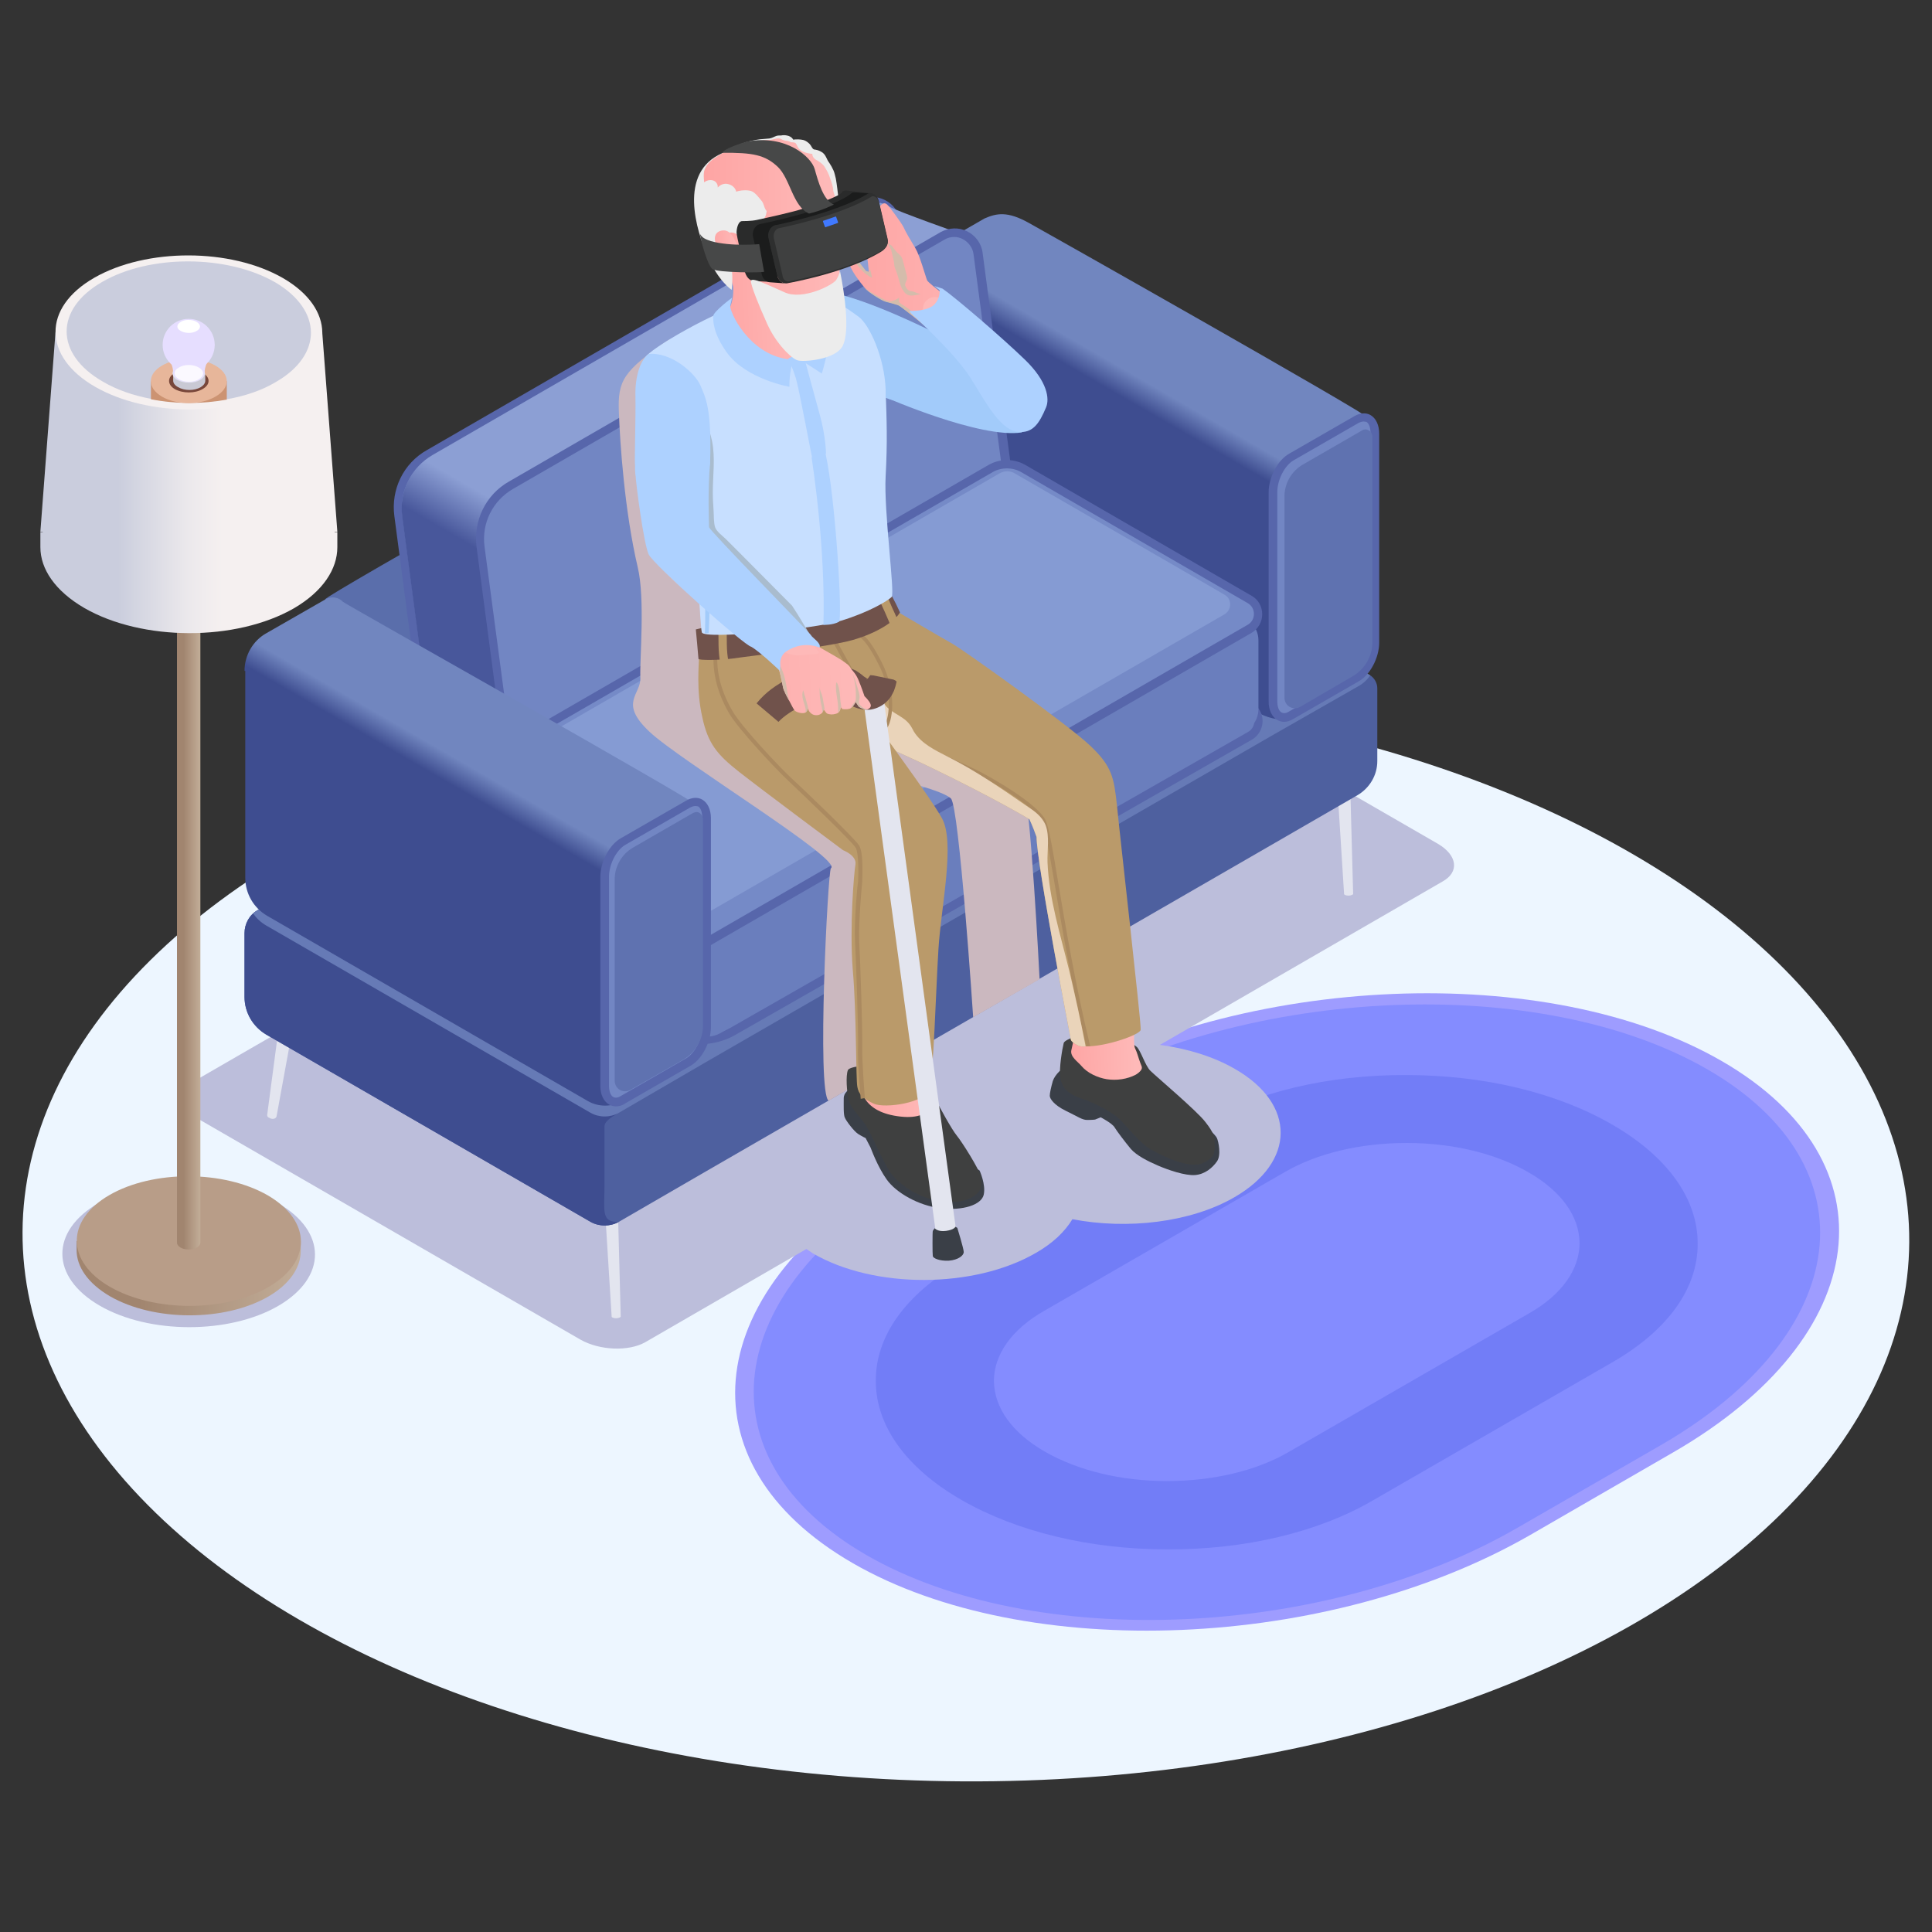 <?xml version="1.0" encoding="utf-8"?>
<!-- Generator: Adobe Illustrator 23.0.5, SVG Export Plug-In . SVG Version: 6.00 Build 0)  -->
<svg version="1.1" id="Layer_1" xmlns="http://www.w3.org/2000/svg" xmlns:xlink="http://www.w3.org/1999/xlink" x="0px" y="0px"
	 viewBox="0 0 512 512" style="enable-background:new 0 0 512 512;" xml:space="preserve">
<rect x="0" y="0" width="512" height="512" fill="#333333" stroke="none"/>
<style type="text/css">
	.st0{fill:#EDF6FF;}
	.st1{fill:#9E9CFF;}
	.st2{fill:#848CFF;}
	.st3{fill:#727DF7;}
	.st4{fill:#BCBEDB;}
	.st5{fill:#E3E5EF;}
	.st6{fill:#5A6EAB;}
	.st7{fill:#4E609F;}
	.st8{fill:#3E4D90;}
	.st9{fill:#667AB6;}
	.st10{fill:url(#SVGID_1_);}
	.st11{fill:#7286C3;}
	.st12{fill:#5766AB;}
	.st13{fill:#5F72B0;}
	.st14{fill:#6A7EBD;}
	.st15{fill:url(#SVGID_2_);}
	.st16{fill:#758AC7;}
	.st17{fill:#859BD3;}
	.st18{fill:#313B70;}
	.st19{fill:url(#SVGID_3_);}
	.st20{fill:#CBB8BF;}
	.st21{fill:#3A3F47;}
	.st22{fill:#A2CBFA;}
	.st23{fill:#3F4040;}
	.st24{fill:url(#SVGID_4_);}
	.st25{fill:url(#SVGID_5_);}
	.st26{fill:#BA9A6A;}
	.st27{fill:#AB8A60;}
	.st28{fill:#EAD4BA;}
	.st29{fill:#70524B;}
	.st30{fill:#C7DFFF;}
	.st31{fill:#A9BCCE;}
	.st32{fill:url(#SVGID_6_);}
	.st33{fill:#ADD1FF;}
	.st34{fill:url(#SVGID_7_);}
	.st35{fill:url(#SVGID_8_);}
	.st36{fill:#D4BCAB;}
	.st37{fill:#FEB9B8;}
	.st38{fill:url(#SVGID_9_);}
	.st39{fill:#ECECEC;}
	.st40{fill:url(#SVGID_10_);}
	.st41{fill:url(#SVGID_11_);}
	.st42{fill:#2A2B2B;}
	.st43{fill:#1B1C1C;}
	.st44{fill:#2E2F2F;}
	.st45{fill:#474848;}
	.st46{fill:url(#SVGID_12_);}
	.st47{fill:#4079FF;}
	.st48{fill:url(#SVGID_13_);}
	.st49{fill:#B89D88;}
	.st50{fill:#292A2A;}
	.st51{fill:url(#SVGID_14_);}
	.st52{fill:url(#SVGID_15_);}
	.st53{fill:url(#SVGID_16_);}
	.st54{fill:#F5F0F0;}
	.st55{fill:#CACDDD;}
	.st56{fill:#CC9372;}
	.st57{fill:#E7B69A;}
	.st58{fill:#78473A;}
	.st59{fill:#C9C9D4;}
	.st60{fill:#E6DEFF;}
	.st61{fill:#FBF9FF;}
	.st62{fill:#FFFFFF;}
</style>
<g>
	<g>
		
			<ellipse transform="matrix(5.422511e-03 -1 1 5.422511e-03 -73.216 581.902)" class="st0" cx="255.9" cy="327.8" rx="144.3" ry="250"/>
	</g>
	<g>
		<path class="st1" d="M225.9,414.2L225.9,414.2c-46-26.6-40.3-73,12.9-103.7l37.9-21.9c53.1-30.7,133.5-34,179.6-7.4l0,0
			c46,26.6,40.3,73-12.9,103.7l-37.9,21.9C352.3,437.4,271.9,440.8,225.9,414.2z"/>
		<path class="st2" d="M229.6,412.1L229.6,412.1c-44.2-25.5-38.7-70.1,12.4-99.6l38-21.9c51.1-29.5,128.3-32.7,172.5-7.2l0,0
			c44.2,25.5,38.7,70.1-12.4,99.6l-38,21.9C351,434.4,273.8,437.6,229.6,412.1z"/>
		<path class="st3" d="M254.8,397.5c-14.6-8.4-22.7-19.6-22.7-31.5c-0.1-11.9,7.9-23,22.4-31.4l63.8-36.8
			c14.5-8.4,33.8-13,54.4-12.9c20.6,0,40,4.7,54.5,13.1c14.6,8.4,22.7,19.6,22.7,31.5c0.1,11.9-7.9,23-22.4,31.4l-63.8,36.8
			c-14.5,8.4-33.8,13-54.4,12.9C288.8,410.6,269.4,405.9,254.8,397.5z"/>
		<path class="st2" d="M276.9,384.7c-8.7-5-13.4-11.6-13.5-18.7c0-7,4.7-13.7,13.3-18.6l63.8-36.8c8.6-5,20.1-7.7,32.3-7.7
			c12.2,0,23.7,2.8,32.3,7.8c8.7,5,13.4,11.6,13.5,18.7c0,7-4.7,13.7-13.3,18.6l-63.8,36.8c-8.6,5-20.1,7.7-32.3,7.7
			C297.1,392.5,285.6,389.7,276.9,384.7z"/>
	</g>
	<g>
		<g>
			<path class="st4" d="M381.2,223.7l-101.3-58.5c-5.1-2.9-12.8-3.2-17.2-0.7L51.3,286.6c-4.4,2.5-3.8,7,1.2,9.9L153.8,355
				c5.1,2.9,12.8,3.2,17.2,0.7l42.7-24.7c0.6,0.4,1.2,0.8,1.8,1.2c16.2,9.4,42.6,9.3,58.9-0.1c4.6-2.6,7.8-5.7,9.8-9
				c14.5,2.8,31.3,0.9,42.9-5.8c16.3-9.4,16.4-24.7,0.2-34c-5.7-3.3-12.6-5.4-19.9-6.4l74.9-43.3
				C386.8,231.1,386.2,226.7,381.2,223.7z"/>
			<path class="st5" d="M70.8,295.5l9.2-69.4c-0.1,0.7,0.3,1.5,1.2,2c1.3,0.8,3.1,0.7,4.1-0.2c0.3-0.3,0.5-0.6,0.6-1l-12.6,68.9
				c0,0.1-0.1,0.3-0.2,0.4c-0.4,0.4-1.1,0.4-1.6,0.1C70.9,296.1,70.8,295.8,70.8,295.5z"/>
			<path class="st5" d="M156.7,251.7c1,0.4,2.9,0.4,4.1,0c0.7-0.2,1.1-0.5,1.1-0.8l2.6,98c0,0.1-0.1,0.2-0.4,0.3
				c-0.5,0.2-1.2,0.2-1.7,0c-0.2-0.1-0.3-0.2-0.3-0.2l-6.1-97.9C156,251.3,156.2,251.6,156.7,251.7z"/>
			<g>
				<path class="st5" d="M356.4,156.4l2.2,80.5c0,0.1-0.1,0.2-0.4,0.3c-0.5,0.2-1.2,0.2-1.7,0c-0.2-0.1-0.3-0.2-0.3-0.2l-5.1-80.9
					C352.8,156.6,354.7,156.7,356.4,156.4z"/>
			</g>
			<path class="st6" d="M200.7,112.9l-15.7-9c-1.6-0.9-3.5-0.5-4.6,0.7c-0.6,0.6-94.2,53.2-94.2,54.2l20,35.1l100.2-15.7v-55.3
				C206.5,118.7,204.3,114.9,200.7,112.9z"/>
			<g>
				<path class="st7" d="M365,182.4v19.3c0,3.7-2,7.1-5.2,9L338,223.3l-150.7,87L164,323.8c-2.3,1.3-5.2,1.3-7.5,0l-85.9-49.6
					c-3.6-2.1-5.8-5.9-5.8-10v-16.9c0-2.5,1.3-4.9,3.5-6.1l45.7-26.4L269.6,125l93.4,53.9C364.2,179.6,365,181,365,182.4z"/>
				<path class="st8" d="M164,323.8c-2.3,1.3-5.2,1.3-7.5,0l-85.9-49.6c-3.6-2.1-5.8-5.9-5.8-10v-16.9c0-2.5,1.3-4.9,3.5-6.1
					l45.7-26.4c18.1,10.4,37.9,28.9,37.9,28.9s13.5,50.4,11.4,51.6s-3.1,2.3-3.1,3.1v15.5C160.2,320.9,159.2,324,164,323.8z"/>
				<path class="st9" d="M269.6,125l93.4,53.9c0,0,0,0,0.1,0.1c-0.8,1.2-1.9,2.2-3.2,2.9L338,194.4l-150.8,87L164,294.9
					c-2.3,1.3-5.2,1.3-7.5,0l-85.9-49.6c-1.4-0.8-2.6-1.9-3.5-3.2c0.4-0.4,0.8-0.7,1.3-1L269.6,125z"/>
				<g>
					
						<linearGradient id="SVGID_1_" gradientUnits="userSpaceOnUse" x1="3071.893" y1="355.341" x2="3030.572" y2="426.91" gradientTransform="matrix(-1 0 0 -1 3349.219 512)">
						<stop  offset="0.66" style="stop-color:#3E4D90"/>
						<stop  offset="0.741" style="stop-color:#7186BF"/>
					</linearGradient>
					<path class="st10" d="M248.4,65.1l12.5-7.2c3.2-1.4,6.1-2,11.8,1.2c0.8,0.4,90.1,50.8,90.1,51.8l-20,35.1l-3.8-0.4l2.7,44.1
						c0,2-5.8,0.6-7.6-0.5l-91.5-52.8V75.1C242.6,71,244.8,67.2,248.4,65.1z"/>
					<g>
						<path class="st11" d="M342.3,121.1l17.2-9.9c2.7-1.6,4.9,0.1,4.9,3.7v55.4c0,3.6-2.2,7.8-4.9,9.4l-17.2,9.9
							c-2.7,1.6-4.9-0.1-4.9-3.7v-55.4C337.3,126.9,339.5,122.7,342.3,121.1z"/>
						<path class="st12" d="M340.3,191.3c-0.6,0-1.3-0.2-1.8-0.5c-1.4-0.8-2.3-2.6-2.3-4.9v-55.4c0-4,2.4-8.6,5.5-10.3l17.2-9.9
							c1.5-0.9,3.1-1,4.3-0.3c1.4,0.8,2.3,2.6,2.3,4.9v55.4c0,4-2.4,8.6-5.5,10.3l-17.2,9.9C342,191,341.1,191.3,340.3,191.3z
							 M361.4,111.7c-0.5,0-1,0.2-1.4,0.4l-17.2,9.9c-2.4,1.4-4.3,5.2-4.3,8.4v55.4c0,1.5,0.4,2.6,1.1,3s1.5,0.1,2.1-0.3l17.2-9.9
							c2.4-1.4,4.3-5.2,4.3-8.4v-55.4c0-1.5-0.4-2.6-1.1-3C361.9,111.8,361.6,111.7,361.4,111.7z"/>
					</g>
					<path class="st13" d="M358.5,179.2c3.2-1.9,5.2-5.3,5.2-9v-54.5c0-1.2-1-1.9-1.9-1.9c-0.3,0-0.6,0.1-0.9,0.3l-15.6,9
						c-3,1.7-4.9,5-4.9,8.4v53.4c0,2.2,2.3,3.5,4.2,2.4L358.5,179.2z"/>
				</g>
				<g>
					<path class="st14" d="M266.9,143.8l-132,76.2l37,48.7c5.3,6.9,14.9,8.9,22.4,4.6l137-78.3c3-1.7,3-6.1,0-7.8l-12-13.2
						L266.9,143.8z"/>
					<path class="st12" d="M185.7,276.7c-5.6,0-11.1-2.6-14.7-7.3l-37.8-49.7l133.7-77.2l53.2,30.8l11.8,13c1.7,1,2.7,2.8,2.7,4.8
						s-1.1,3.9-2.8,4.9l-137,78.3C192,275.9,188.8,276.7,185.7,276.7z M136.5,220.3l36.2,47.7c4.9,6.5,13.9,8.3,21,4.3l137-78.3
						c1.1-0.6,1.7-1.7,1.7-2.9s-0.6-2.3-1.7-2.9l-0.3-0.2l-11.8-13l-51.7-29.8L136.5,220.3z"/>
				</g>
				<path class="st14" d="M330.4,193.5l-139.5,80.3c-2.1,1.2-4.7,1.2-6.7-0.1l-69.8-43.1c-1.9-1.2-3.1-3.3-3.1-5.6v-14.1
					c0-3,2-5.6,4.9-6.3l150.1-38.3c0.4-0.1,0.9-0.2,1.3-0.2l59-3c3.7-0.2,6.9,2.8,6.9,6.6v18.5C333.4,190.3,332.3,192.4,330.4,193.5
					z"/>
				<g>
					<path class="st11" d="M228,54.2l-114.4,66.1c-5.7,3.3-8.9,9.7-8,16.3l7.5,56.6l132-76.2l-7.7-58.1
						C236.8,54.4,231.9,52,228,54.2z"/>
					<path class="st12" d="M112.2,195l-7.7-58.3c-0.9-7,2.4-13.9,8.6-17.4l114.4-66.1c2.2-1.2,4.8-1.3,7-0.2s3.8,3.2,4.1,5.7
						l7.8,58.8L112.2,195z M228.5,55.2l-114.4,66.1c-5.3,3.1-8.3,9-7.5,15.2l7.3,54.9l129.9-75L236.3,59c-0.2-1.7-1.3-3.2-2.8-4
						C231.8,54.3,230,54.3,228.5,55.2L228.5,55.2z"/>
				</g>
				
					<linearGradient id="SVGID_2_" gradientUnits="userSpaceOnUse" x1="3218.621" y1="308.975" x2="3126.435" y2="468.647" gradientTransform="matrix(-1 0 0 -1 3349.219 512)">
					<stop  offset="0.259" style="stop-color:#48579B"/>
					<stop  offset="0.332" style="stop-color:#8C9FD4"/>
				</linearGradient>
				<path class="st15" d="M229,54.5l-114.4,66.1c-5.7,3.3-8.9,9.7-8,16.3l7.5,56.6l20.8,8l111.3-84.2l9.4-55c0,0-18.4-6.5-19.8-7.5
					C233.8,53.5,231.2,53.2,229,54.5z"/>
				<g>
					<path class="st11" d="M249.8,62.5l-114.4,66.1c-5.7,3.3-8.9,9.7-8,16.3l7.5,56.6l132-76.2l-7.7-58.1
						C258.6,62.7,253.7,60.3,249.8,62.5z"/>
					<path class="st12" d="M134,203.3l-7.7-58.3c-0.9-7,2.4-13.9,8.6-17.4l114.4-66.1c2.2-1.2,4.8-1.3,7-0.2
						c2.2,1.1,3.8,3.2,4.1,5.7l7.8,58.8L134,203.3z M252.9,62.8c-0.9,0-1.8,0.2-2.6,0.7l-114.4,66.1c-5.3,3.1-8.3,9-7.5,15.2
						l7.3,54.9l129.9-75L258,67.4c-0.2-1.7-1.3-3.2-2.8-4C254.5,63,253.7,62.8,252.9,62.8z"/>
				</g>
				<g>
					<path class="st16" d="M262.6,124.2l-127.7,73.7l52.4,51.9l144-83.1c3-1.7,3-6.1,0-7.8l-11.9-6.9l-48.1-27.8
						C268.5,122.6,265.3,122.6,262.6,124.2z"/>
					<path class="st12" d="M187.1,251.2L133,197.7l129-74.5c3-1.7,6.7-1.7,9.7,0l60,34.7c1.8,1,2.8,2.9,2.8,4.9s-1.1,3.9-2.8,4.9
						L187.1,251.2z M136.7,198.1l50.7,50.2l143.2-82.7c1.1-0.6,1.7-1.7,1.7-2.9s-0.6-2.3-1.7-2.9l-60-34.7c-2.3-1.3-5.2-1.3-7.5,0
						L136.7,198.1z"/>
				</g>
				<path class="st17" d="M324.5,162.8c2-1.2,2-4.1,0-5.2l-7.4-4.3L269,125.5c-0.6-0.4-1.3-0.6-2.1-0.6c-0.7,0-1.4,0.2-2.1,0.6
					l-122.6,70.8l45.8,45.3L324.5,162.8z"/>
				<polygon class="st18" points="134.9,201.5 116.8,212.6 187.3,253.3 187.3,231.7 				"/>
				<g>
					
						<linearGradient id="SVGID_3_" gradientUnits="userSpaceOnUse" x1="3244.6" y1="249.749" x2="3203.301" y2="321.28" gradientTransform="matrix(-1 0 0 -1 3349.219 512)">
						<stop  offset="0.66" style="stop-color:#3E4D90"/>
						<stop  offset="0.741" style="stop-color:#7186BF"/>
					</linearGradient>
					<path class="st19" d="M64.8,177.8c0-4.1,2.2-8,5.8-10l15.7-9c1.6-0.9,3.5-0.5,4.6,0.7c0.6,0.6,94.2,53.2,94.2,54.2l0,0
						c1.3,0.6,2.2,1.8,2.2,3.4v55.6c0,3.8-2,7.3-5.3,9.2l-17.1,9.9c-2.8,1.6-6.3,1.6-9.1,0l-85-49.1c-3.6-2.1-5.8-5.9-5.8-10.1V198
						v-20.2H64.8L64.8,177.8z"/>
					<g>
						<path class="st11" d="M165.1,223l17.2-9.9c2.7-1.6,4.9,0.1,4.9,3.7v55.4c0,3.6-2.2,7.8-4.9,9.4l-17.2,9.9
							c-2.7,1.6-4.9-0.1-4.9-3.7v-55.4C160.2,228.8,162.4,224.6,165.1,223z"/>
						<path class="st12" d="M163.2,293.2c-0.6,0-1.3-0.2-1.8-0.5c-1.4-0.8-2.3-2.6-2.3-4.9v-55.4c0-4,2.4-8.6,5.5-10.3l17.2-9.9
							c1.5-0.9,3.1-1,4.3-0.3c1.4,0.8,2.3,2.6,2.3,4.9v55.4c0,4-2.4,8.6-5.5,10.3l-17.2,9.9C164.9,293,164,293.2,163.2,293.2z
							 M184.3,213.6c-0.5,0-1,0.2-1.4,0.4l-17.2,9.9c-2.4,1.4-4.3,5.2-4.3,8.4v55.4c0,1.5,0.4,2.6,1.1,3c0.7,0.4,1.5,0.1,2.1-0.3
							l17.2-9.9c2.4-1.4,4.3-5.2,4.3-8.4v-55.4c0-1.5-0.4-2.6-1.1-3C184.8,213.7,184.5,213.6,184.3,213.6z"/>
					</g>
					<path class="st13" d="M181.1,280.8c3.2-1.9,5.2-5.3,5.2-9v-54.5c0-1.2-0.8-2.1-1.7-2.1c-0.3,0-0.9,0.2-1.2,0.4l-15.6,9
						c-3,1.7-4.9,5-4.9,8.4v53.4c0,2.2,2.3,3.5,4.2,2.4L181.1,280.8z"/>
				</g>
			</g>
			<g>
				<path class="st20" d="M177.3,90c-12.2,8.3-13.6,10.9-13.3,19.1s1.5,26.3,5,41.2c2,8.3,0.5,24.5,0.7,29.2
					c0.3,4.6-5.9,6.6,2.4,14.4c8,7.6,51.4,34,48.1,36.2c-0.8,0.6-3.8,59.6-0.6,61.6l19.6-11.3c0,0-3.3-58.7-3.3-60
					s2.5-13.6,2.5-13.6s11.4,2.7,13.6,4.8c2.2,2.1,5.9,58,5.9,58l17.6-10.1c0,0-2.4-48-4.5-52.5s-36.4-24.7-36.4-24.7L177.3,90z"/>
				<g>
					<g>
						<path class="st21" d="M283.1,282.3c-1.5,0.6-3.5,2.4-4.1,4.2c-0.5,1.8-0.8,3.2-0.8,3.9c0,0.7,1,2.4,4.3,4s4.3,2.4,5.6,2.4
							c1.4,0,2.1-0.1,2.1-0.1l1.5-0.6c0,0,3.1,1.6,3.7,2.7c0.6,1,2.8,3.9,4.3,5.7c1.5,1.7,4.4,3.2,7.2,4.4c2.8,1.2,7.2,2.7,9.8,2.5
							c2.6-0.2,4.6-1.9,5.8-3.6c1.2-1.7,0.4-5.3,0-6.2c-0.4-0.9-3-3.2-3.8-3.6s-16-7.9-17.7-8.8
							C299.2,288.3,283.1,282.3,283.1,282.3z"/>
						<path class="st21" d="M225.6,287.8c-0.6,1.2-2,1.6-2,3.3c0,1.7-0.1,4.4,0.3,5.1c0.3,0.8,2.4,3.6,3.5,4.3c1.1,0.7,2,1.1,2,1.1
							s1.2,2.3,1.3,2.5s1.8,5,4.3,8.5s8.4,6.9,14.3,7.6s10.8-0.9,11.4-3.6s-1.1-6.4-1.1-6.4L225.6,287.8z"/>
						<path class="st22" d="M213.9,78.4c4.3-7,54.3,19.1,55.1,22.8c0.8,3.6-29.7,4-30.8,4.8c-1,0.8-5.1-1.4-5.6-1.4
							s-7.3,3.2-7.7,3.1s-4.5-23.4-4.5-23.4L213.9,78.4z"/>
						<path class="st23" d="M281.9,276.4c-0.4,1.6-1.3,6.8-0.9,9.2c0.3,2.4,1.8,4.3,5.8,5.6c4,1.3,8.3,3.9,9.8,5.3s5.8,6.8,8.5,8.2
							c2.7,1.5,9.9,5.1,13.5,3.6c3.5-1.5,3.3-3,3.3-5s-0.2-3.1-2.5-6c-2.2-2.9-13.1-12.1-14.5-13.5c-1.4-1.3-2.6-5.5-3.7-6.4
							c-1.1-1-5.5-3.1-9.7-3.5S282.2,275.4,281.9,276.4z"/>
						<path class="st23" d="M244.2,285.6c1.2,1.4,3.1,4.4,4,6.2c0.9,1.8,4,7.5,5.4,9.2s5.9,8.9,6.2,10.5s0.5,2.8-0.2,4
							c-0.6,1.2-4,3.9-10.6,2.8s-10.9-4.9-12.7-7.1s-5.1-10.1-6.5-12.4c-1.3-2.4-4.4-5-4.9-7.3c-0.5-2.2-0.8-6.4-0.2-7.9
							c0.6-1.4,9.1-1.4,9.4-1.5C234.5,282.1,244.2,285.6,244.2,285.6z"/>
						
							<linearGradient id="SVGID_4_" gradientUnits="userSpaceOnUse" x1="3101.882" y1="223.341" x2="3121.316" y2="223.341" gradientTransform="matrix(-1 0 0 -1 3349.219 512)">
							<stop  offset="4.947920e-02" style="stop-color:#FEB9B8"/>
							<stop  offset="0.992" style="stop-color:#FEA5A4"/>
						</linearGradient>
						<path class="st24" d="M228.1,284.4c-0.7,4.6,0.7,10.4,10.5,11.5s8.7-5.8,8.7-5.8l-9.7-8.8L228.1,284.4z"/>
						
							<linearGradient id="SVGID_5_" gradientUnits="userSpaceOnUse" x1="2827.52" y1="300.708" x2="2846.026" y2="300.708" gradientTransform="matrix(-0.999 4.980000e-02 -4.980000e-02 -0.999 3141.167 433.012)">
							<stop  offset="4.947920e-02" style="stop-color:#FEB9B8"/>
							<stop  offset="0.992" style="stop-color:#FEA5A4"/>
						</linearGradient>
						<path class="st25" d="M300.5,266c0.4,6.1-0.3,10.6,0.3,11.8c0.6,1.2,0.9,2.6,1.4,3.9c0.2,0.6,0.6,1.1,0.3,1.7
							c-0.3,0.6-1,1.1-1.5,1.4c-2.3,1.2-5.1,1.6-7.7,1.2c-2.4-0.4-5.1-1.6-6.7-3.5c-0.9-1.1-3-2.4-2.7-4.1c0.1-0.7,1.4-5,1-9
							c-0.3-4-0.4-7.4-0.4-7.4L300.5,266z"/>
						<path class="st26" d="M224.6,189.2c0.2,0.3,0.3,0.5,0.5,0.8c3.4,6.4,4.4,5.1,21.4,13.3s26.3,13.8,26.3,13.8s0.8,1.6,1.9,4.7
							c0,6.8,9.1,53.8,9.1,53.8s0.3,0.8,2.2,1.6c0.5,0.1,1,0.2,1.7,0.1c5.4,0.1,14.5-3.1,14.6-4.4c0.2-1.4-5.6-52.2-6.3-59.5
							c-0.8-7.4-1.3-10.3-7.1-15.8c-5.8-5.5-33.2-25.1-36.5-27c-3.4-1.9-13.9-8.1-13.9-8.1s-0.4-1-3-4.5l-12.4-7.6
							c0,0-3.3,1.9-10,12.1C206.7,172.2,220.6,182.7,224.6,189.2z"/>
						<g>
							<path class="st27" d="M287.9,277.3c-3.9-16.2-6.5-31.7-8.4-43c-1.5-8.6-2.5-14.9-3.3-16.6c-1.8-3.7-12.5-10.2-17.9-12.9
								c-4.4-2.2-22.6-10.2-24.1-10.7c-1.6-0.6-3.7-1.7-3.8-1.7l0.5-0.9c0,0,2.1,1.1,3.6,1.7c1.5,0.5,19.7,8.6,24.2,10.8
								c3.1,1.5,16.2,8.8,18.4,13.4c0.9,1.9,1.9,7.8,3.4,16.9c1.9,11.3,4.5,26.8,8.4,42.9L287.9,277.3z"/>
						</g>
						<path class="st28" d="M224.6,189.2c0.2,0.3,0.3,0.5,0.5,0.8c3.4,6.4,4.4,5.1,21.4,13.3s26.3,13.8,26.3,13.8s0.8,1.6,1.9,4.7
							c0,6.8,9.1,53.8,9.1,53.8s0.3,0.8,2.2,1.6c0.5,0.1,1,0.2,1.7,0.1c-1.3-6.8-2.8-13.6-4.4-20.3c-2.3-9.4-5.3-18.8-5.7-28.5
							c-0.1-3,0.6-6.9-0.5-9.8c-0.9-2.3-3-3.8-5-5.1c-6.8-4.7-13.6-9.4-21-13.1c-3.3-1.7-6.9-3.4-8.9-6.6c-0.4-0.7-0.7-1.4-1.2-2
							c-1.9-2.5-5.9-3.2-7-6.1c-2.1,0.6-4.4,1.1-6.6,1.7C226.3,187.8,225.1,188.2,224.6,189.2C224.7,189.1,224.7,189.1,224.6,189.2z
							"/>
						<path class="st26" d="M224.6,160.8c1.9,5.2,2.3,9.7,2.3,9.7s4.1,5.9,6.3,11.4s-1.1,8.9-0.2,10.7c0.8,1.8,13,17.8,16.6,24.2
							s-0.2,23.4-0.9,34.7s-1.3,33.4-2.4,37.1c-1,3.7-11.8,5.2-14.7,3.9c-2.9-1.3-4.1-2.6-4.4-4.5c-0.4-1.9-0.2-19.5-1.2-30.9
							c-0.9-11.4,0.3-25.6,0.7-28s-3.3-3.8-3.3-3.8s-21.9-16.3-27.6-20.8s-8.2-7.4-9.7-14.5c-1.6-7.1-0.9-13.6-0.8-16.8
							c0-1,0-2.1,0.1-3.1c0.1-2.7,1.8-5,4.4-5.8c6.7-2.2,19.3-6.4,19.6-6.5C209.7,157.8,224.6,160.8,224.6,160.8z"/>
						<g>
							<path class="st27" d="M228.1,291.2c0-0.4-0.9-9.7-0.7-13.8c0.1-4.2-0.5-22.3-0.8-27.7c-0.3-5.8,0.7-15.9,0.8-16
								c0.1-2,0.2-7.5-0.6-9c-1.1-1.8-14.1-14.2-17.9-17.8c-3.3-3.1-13.2-13.6-15.7-17.9c-3.4-5.9-4.7-11.7-3.9-17.8l1,0.1
								c-0.8,5.8,0.5,11.4,3.8,17.1c2.4,4.2,12.2,14.6,15.5,17.7c2,1.8,16.8,15.9,18.1,18c1.2,1.9,0.8,8.8,0.8,9.5
								c0,0.1-1,10.1-0.8,15.9c0.3,5.5,0.9,23.6,0.8,27.8c-0.1,4.1,0.7,13.6,0.7,13.7L228.1,291.2z"/>
						</g>
						<g>
							<path class="st27" d="M235.2,192.8l-0.8-0.5c1.5-2.6,2-9.4-1.6-16.3c-2.6-5.1-3.9-6.3-4.9-7.2c-0.3-0.3-0.7-0.6-1-1l0.8-0.6
								c0.3,0.3,0.6,0.6,0.9,0.9c1,0.9,2.4,2.2,5.1,7.5C237.4,182.9,236.8,190.1,235.2,192.8z"/>
						</g>
						<g>
							<path class="st27" d="M234.8,184.6c-1.8,0-5.5-0.3-7.1-2.5c-2-2.7-5-8.3-8.2-14.3l0.9-0.5c3.2,6,6.2,11.5,8.1,14.2
								c1.8,2.5,7.3,2,7.3,2l0.1,1C235.8,184.5,235.4,184.6,234.8,184.6z"/>
						</g>
						<path class="st29" d="M238.5,162.3c-1.3,2.3-5.9,5.4-12.5,7.3c-6.6,1.9-27.8,4.3-31.7,4.9c-3.9,0.5-9.2,0.5-9.2,0.1
							s-0.7-7.8-0.7-7.8l42.5-9.9c0,0,7.8-1,8.8,0.1C236.7,158.2,238.5,162.3,238.5,162.3z"/>
						<g>
							<path class="st26" d="M236.4,167.2c-0.4-1.8-1.2-3.3-1.9-5c-0.8-1.7-1.6-3.4-2.1-5.4l2.2-0.6c0.4,1.8,1.2,3.3,1.9,5
								c0.8,1.7,1.6,3.4,2.1,5.4L236.4,167.2z"/>
						</g>
						<g>
							<path class="st26" d="M191.7,178.6c-1.3-3.3-1.3-6.9-1.3-10.1c0-0.8,0-1.7,0.1-2.6l2.2,0.4c-0.1,0.7-0.1,1.4-0.1,2.2
								c0,3.1,0,6.4,1.2,9.3L191.7,178.6z"/>
						</g>
						<path class="st30" d="M199.8,79.6c-9.7,2.3-28.1,13.1-28.8,15.2s11.7,39.1,12.8,46.2s1.7,24.7,2.2,26.6
							c0.6,1.9,29.4-0.8,36.9-3.1s12.4-5.3,13.4-6.3c0.9-1-2.1-22.7-1.6-31.9s0.3-14.6,0-23.1s-4.3-17.2-7.2-19.3
							c-5.7-4.2-10.1-6.4-13.7-6.3C210.2,77.7,199.8,79.6,199.8,79.6z"/>
						<path class="st31" d="M178.8,106.1c1.6-1.1,5.2-1.7,6.2,0.4c0.8,1.5,1.4,3.2,2,4.9c0.7,1.8,1.3,3.6,1.7,5.5
							c0.9,4.5,0.2,9.1,0.2,13.6c0,1.6,0.1,3.1,0.2,4.7c0.1,1.3,0,3.2,0.4,4.5c0.4,1.2,2,2.3,2.9,3.2c1.2,1.2,2.3,2.3,3.5,3.5
							c4.7,4.7,9.3,9.4,14,14.1c2.3,3.5,2.8,4.6,3.8,6.1c1.6,2.5,2.8,6.9,2.2,7.7c-0.3,0.3-14.1-9.4-14.4-9c-0.5,0.6-1.3,0.8-2,0.9
							c-3.3,0.3-5.9-2.4-8-5c-4.2-5.1-8.3-10.3-10.9-16.4c-2.9-6.6-3.9-13.8-4.9-21c-0.4-3.2-0.9-6.5-0.4-9.7c0.3-2.1,1-4.2,2-6.1
							C177.8,107.2,178.2,106.5,178.8,106.1z"/>
						<g>
							<path class="st22" d="M187.8,167.8h-1c0.1-2,0.1-4.1,0.1-6.1c-0.1-3.8-0.4-7.5-1-11.3c-0.2-1-0.2-2-0.3-2.9
								c-0.1-1.1-0.2-2.3-0.4-3.4c-0.2-1.1-0.5-2.3-0.8-3.4c-0.3-1.1-0.6-2.3-0.8-3.5c-0.3-1.5-0.5-3.1-0.6-4.6
								c-0.2-1.8-0.4-3.7-0.8-5.4c-0.4-1.9-1.1-3.7-1.7-5.5c-0.8-2.2-1.6-4.5-2-6.9l1-0.2c0.4,2.3,1.2,4.5,2,6.7
								c0.7,1.8,1.3,3.7,1.8,5.6c0.4,1.8,0.6,3.7,0.8,5.6c0.2,1.5,0.3,3,0.6,4.5c0.2,1.2,0.5,2.3,0.8,3.5c0.3,1.1,0.6,2.3,0.8,3.4
								c0.2,1.2,0.3,2.4,0.4,3.6c0.1,0.9,0.1,1.9,0.3,2.8c0.6,3.8,0.9,7.6,1,11.4C188,163.7,187.9,165.8,187.8,167.8z"/>
						</g>
						
							<linearGradient id="SVGID_6_" gradientUnits="userSpaceOnUse" x1="2904.749" y1="501.412" x2="2928.571" y2="501.412" gradientTransform="matrix(-0.999 4.980000e-02 -4.980000e-02 -0.999 3141.167 433.012)">
							<stop  offset="4.947920e-02" style="stop-color:#FEB9B8"/>
							<stop  offset="0.992" style="stop-color:#FEA5A4"/>
						</linearGradient>
						<path class="st32" d="M215.1,80.2c-0.4,4.6-0.3,10.4-0.9,13.3c-0.6,2.9-6.9,3.6-9.6,3.7c-2.7,0.1-6.5-3-10.4-7
							s-1.9-6.5-0.7-8.9c1.1-2.4,0.8-5.4,0.8-5.4s-2.3-8.2-3-9.5c-0.6-1.4-2.6-7.6,1.4-8.2c4-0.6,6.8,0.9,11.3,3
							C208.5,63.1,215.1,80.2,215.1,80.2z"/>
						<path class="st33" d="M210.3,95.4c3.4-0.8,4.3-5.5,4.3-5.5l0.3-6.1c0,0,3.1,1.2,4.5,3.2s-1.6,12-1.6,12l-4.8-3.1L210.3,95.4z"
							/>
						<path class="st33" d="M193.5,81.2c0.5,3.2,6.4,13.8,16.8,14.1c-1.2,3-1.1,7.2-1.1,7.2s-11.5-2-16.6-9.1
							c-3.7-5.2-3.6-8.4-3.6-9.6s5-4.9,5-4.9L193.5,81.2z"/>
						<path class="st33" d="M213,94.3c0,0,2.8,10.4,4.3,15.8s1.6,9.9,1.6,10.1s-3.6,1.2-3.7,1c-0.1-0.2-3.5-18.5-4.3-21
							c-0.8-2.6-2-5.2-2-5.2l2.2-1L213,94.3z"/>
						
							<linearGradient id="SVGID_7_" gradientUnits="userSpaceOnUse" x1="2845.546" y1="473.775" x2="2885.588" y2="473.775" gradientTransform="matrix(-0.999 4.980000e-02 -4.980000e-02 -0.999 3141.167 433.012)">
							<stop  offset="4.947920e-02" style="stop-color:#FEB9B8"/>
							<stop  offset="0.992" style="stop-color:#FEA5A4"/>
						</linearGradient>
						<path class="st34" d="M235.6,105.1c7.7,2.1,28,8.6,33.1,8.2s6.3-3.7,7.1-5.2c0.1-0.1,0-0.2-0.2-0.4
							c-2-2.4-26.1-15.3-28.9-16.1c-0.5-0.2-1.3,0-2.1,0.4c-3.5,1.6-8.7,7-8.7,7l-0.2,4.2L235.6,105.1z"/>
						
							<linearGradient id="SVGID_8_" gradientUnits="userSpaceOnUse" x1="3216.485" y1="379.475" x2="3269.899" y2="379.475" gradientTransform="matrix(-1 -3.270000e-02 3.270000e-02 -1 3480.344 566.493)">
							<stop  offset="4.947920e-02" style="stop-color:#FEB9B8"/>
							<stop  offset="0.992" style="stop-color:#FEA5A4"/>
						</linearGradient>
						<path class="st35" d="M224.9,69.2c0.3,2.2,3.2,5.8,4.2,7l0,0l0.2,0.2c0.8,0.9,4.3,3.2,5.5,3.5c1.3,0.3,2.7,0.7,3.2,0.9
							c0.5,0.1,5.2,3.9,7.5,5.8c0,0,4.2,3.4,8.1,8.1c0.7,0.9,1.5,1.8,2.1,2.7c3.2,4.4,6.4,9.7,9.2,11.8l0,0c0.4,0.3,0.8,0.5,1.1,0.7
							c2.4,1,4.8,1,7.9-0.2h0.1c0.9-0.3,1.6-0.8,2-1.4c0.6-0.7,0.8-1.5,0.8-2.3c0.1-2.4-1.7-5-2.2-6c-0.7-1.4-8.2-9-14.2-13.9
							s-14.3-10.9-14.7-11.8s-1.9-6.5-3.1-8.5c-1.2-2-2.6-4.3-3.2-5.7c-0.7-1.3-3.5-5.1-4.3-5.9c-0.9-0.8-1.5,0.1-1.8,0.3
							c0,0,0,0.1-0.1,0.1l0,0c-0.1,0.3-0.1,1-0.1,1s-0.4-0.9-0.9-1.8l0,0c-0.3-0.7-0.7-1.4-0.9-1.8c-0.5-0.8-1.5-0.2-1.9,0.2
							c0,0,0,0,0,0.1c-0.2,0.6,0.4,2.5,0.4,2.5s-0.2-0.1-0.4-0.1c-0.5-0.1-1.3-0.1-1.5,0.4s0,1.5,0.2,2.1v0.1
							c0.1,0.2,0.1,0.3,0.1,0.3s-0.2,0-0.5,0.1c-0.6,0.1-1.5,0.6-1.3,2.1c0.4,2.1,2.7,5.9,3.1,7.2c0.3,0.8,0.5,2.4,0.6,3.5l0,0
							c0.1,0.7,0.1,1.2,0.2,1.4c0.1,0.4-1.1-0.1-1.1-0.1l-2.9-3.7c0,0-0.7-0.4-1.2-0.3C225,67.9,224.8,68.2,224.9,69.2z"/>
						<path class="st33" d="M172,93.8c-2.1,1.2-3.8,5.7-3.6,11.4c0.1,5.8-0.3,17.5-0.1,18.2c0.1,0.7-1.3,8.5,10.3,4.8
							c8.9-2.8,9.6-3.9,9.6-5.9c0.4-14.1-1.2-16.9-2.6-20.2C184.2,98.9,178,93.3,172,93.8z"/>
						<g>
							
								<rect x="238.5" y="183" transform="matrix(0.991 -0.135 0.135 0.991 -32.473 34.941)" class="st5" width="5.4" height="147.5"/>
						</g>
						<path class="st29" d="M200.5,186.4c2.5-3.1,5.3-4.9,8.3-6.5s6.2-2.8,9.9-3.3c1.9-0.2,3.9-0.3,6.3,0.4c0.6,0.2,1.2,0.4,1.8,0.7
							c0.6,0.4,1.2,0.8,1.7,1.2c0.4,0.4,0.8,0.6,1.1,0.8s0.4,0.2,0.3,0.2c-0.1,0-0.3,0.1-0.3,0.2c0,0,0.2-0.1,0.4-0.3
							c0.1-0.1,0.2-0.3,0.3-0.4l0.2-0.3l0.1-0.1c0-0.1,0.1-0.1,0.9,0l5.3,1.1c0.7,0.3,0.8,0.5,0.8,0.6l-0.1,0.4
							c-0.1,0.3-0.1,0.5-0.2,0.8c-0.2,0.5-0.3,1.1-0.6,1.6c-0.5,1.1-1.3,2.2-2.5,3.1c-1.2,0.9-3,1.6-4.6,1.5s-2.9-0.5-4-1.1
							s-1.9-1.2-2.6-1.9c-0.1,0-0.1,0-0.1-0.1c-0.1,0-0.2-0.1-0.3-0.1c-0.6-0.2-1.6-0.2-2.8-0.1c-2.3,0.3-4.9,1.1-7.3,2.3
							c-2.4,1.1-4.7,2.6-6.2,4.2L200.5,186.4z"/>
						<path class="st36" d="M202.5,80.4c1.2,1.2,2.7,2.2,4.1,3.2c1.6,1.1,3.3,2.2,5.1,2c1.2-0.1,2.4-0.8,3.3-1.6
							c0.5-0.5,1-1.1,1.1-1.9c0.1-1-0.6-1.9-1.2-2.7c-1.5-1.7-3.2-3.2-5.2-4c-1.4-0.6-2.9-0.8-4.3-1c-1.3-0.2-2.9-0.5-4.1,0.3
							C198.7,76.1,201.1,79,202.5,80.4z"/>
						<path class="st36" d="M228.1,58.3c0.8,1.4,1.6,2.8,2.4,4.2c0.9,1.6,1.8,3.2,3.3,4.2c-0.8-1.4-1.6-2.9-2.5-4.2
							c-0.9-1.2-1.7-2.6-2.3-3.9c-0.1-0.2-0.2-0.5-0.3-0.7c-0.1,0.3,0,1,0,1s-0.5-0.9-1-1.8c0,0.1,0,0.1,0,0.2
							C227.8,57.7,227.9,58,228.1,58.3z"/>
						<path class="st36" d="M226.6,61.3c0.5,0.9,0.8,1.9,1.4,2.8c0.6,0.9,1.3,1.7,2.3,2.1c-1.6-1.9-2.8-4.1-4-6.3
							c-0.5-0.9-1-1.9-1.3-2.9c-0.1-0.4-0.2-0.8-0.3-1.2c-0.2,0.6,0.6,2.5,0.6,2.5s-0.2,0-0.4,0C225.5,59.3,226.1,60.3,226.6,61.3z"
							/>
						<path class="st36" d="M223.4,61.4c0.4,0.6,0.8,1.2,1.2,1.8c1,1.5,1.8,3.1,2.6,4.7c0-0.2,0.1-0.5,0.3-0.6
							c-0.7-0.9-1.3-1.8-1.8-2.8c-0.3-0.6-0.6-1.3-0.9-1.9c-0.3-0.6-0.7-1.1-1.1-1.7c0.1,0.2,0.2,0.3,0.2,0.3S223.7,61.3,223.4,61.4
							z"/>
						<path class="st36" d="M238.2,67.3c0.3,0.3,0.5,0.5,0.7,0.8c0.1,0.2,0.2,0.5,0.3,0.7c0.3,1.3,0.7,2.5,1,3.8
							c0.1,0.4,0.2,0.8,0.2,1.2c-0.1,0.6-0.7,1.4-0.5,1.9c0.3,0.8,0.8,1.4,1.7,1.5c0.2,0,0.3,0,0.5,0.1c0.4,0.1,0.7,0.3,1,0.4
							c0.2,0,0.8,0.3,1,0.2c-0.9,0.2-2,0.5-3,0.4c-0.8-0.1-1.4-0.7-1.8-1.4c-0.7-1-0.9-2.3-1.3-3.5c-0.2-0.8-0.5-1.5-0.8-2.3
							c-0.3-0.7-0.2-1.5-0.4-2.2c-0.1-0.6-0.3-1.1-0.4-1.7c-0.1-0.5-0.2-1-0.5-1.5c-0.2-0.4-0.5-0.9-0.6-1.3c0,0.1,0.9,0.6,1,0.7
							c0.3,0.3,0.4,0.6,0.7,0.9C237.4,66.6,237.8,67,238.2,67.3z"/>
						<path class="st36" d="M232.5,78.4c-1.1-0.6-2.3-1.3-3.4-2.1l0.2,0.2c0.8,0.9,4.3,3.2,5.5,3.5c1.3,0.3,2.7,0.7,3.2,0.9
							c0.5,0.1,5.2,3.9,7.5,5.8c0,0,5.9,4.9,10.2,10.8c3.2,4.4,6.4,9.7,9.2,11.8c-1.2-1-2.1-2.3-2.9-3.5c-0.9-1.5-1.8-2.9-2.7-4.4
							c-1.9-3-4-6-6.3-8.7c-1.3-1.5-2.8-3-4.3-4.3c-0.7-0.6-1.5-1.2-2.2-1.7c-0.8-0.6-1.4-1.4-2.2-2.1c-1.7-1.5-3.5-2.8-5.4-4
							c-0.3-0.2-0.6-0.4-0.7-0.8c0-0.3,0.2-0.6,0-0.9c0,0.1-1.1,0.7-1.3,0.7c-0.5,0.2-0.8,0.3-1.4,0.2
							C234.6,79.6,233.6,79,232.5,78.4C232.6,78.4,232.5,78.4,232.5,78.4z"/>
						<path class="st36" d="M225.4,67.8c0.4,0.3,0.7,0.7,0.9,1.2c1.3,1.8,2.7,3.7,4.8,4.6c-0.2-1-0.4-2-0.7-3.1
							c0.1,0.7,0.1,1.2,0.2,1.4c0.1,0.4-1.1-0.1-1.1-0.1l-2.9-3.7C226.6,68.1,225.9,67.6,225.4,67.8z"/>
						<path class="st36" d="M235.6,105.1c7.7,2.1,28,8.6,33.1,8.2s6.3-3.7,7.1-5.2c0.5-0.7,0.7-1.5,0.6-2.3
							c-0.1,0.7-0.4,1.3-0.8,1.9c-0.5,0.7-1.1,1.4-1.8,1.9h-0.1c-0.4,0.3-0.8,0.5-1.2,0.8c-2,1-1.8,1.6-4,1.7
							c-5.6,0.3-11.3-1.6-16.7-3.1c-1.4-0.7-3.4-1-4.9-1.5c-1.3-0.4-9.9-3.9-11.2-4.2L235.6,105.1z"/>
						<path class="st37" d="M258.6,105.4c0.8,0.7,1.5,1.5,2.2,2.2c0.8,0.8,1.5,1.5,2.3,2.3c-2.9-0.3-5.7-0.9-8.4-1.9
							c-1.2-0.4-2.3-0.9-3.6-0.9c-0.2-0.8,0.6-1.5,1.1-2.2c0.6-1,0.8-3.1,2.4-2.8C256,102.4,257.7,104.5,258.6,105.4z"/>
						<path class="st37" d="M251,79.8c1.5,1,2.9,2.1,4.2,3.3c0.5,0.4,1,0.8,1.4,1.4c0.3,0.3,0.4,0.7,0.8,0.9
							c-0.1-0.1-0.1-0.2-0.2-0.2c3.3,2.7,6.5,5.7,9.8,8.4c2.9,2.5,3.4,4.4,5.9,7.3c1.1,1.2,2.2,3.3,1.4,4.9c-0.7,1.3-2.3,2-3.7,2.3
							c-1,0.2,0.4,0.9-0.6,0.8c-2.3-0.1-4.5-1.3-5.8-3.1c-1.1-1.5-1.9-3.2-3.1-4.7c-1.3-1.6-2.7-3-4-4.5c-0.8-1-1.6-2-2.5-3
							c-1.3-1.5-2.8-2.8-4.2-4.2c-2.3-2.4-4.2-4.8-6-7.5c0.1,0,0.2,0,0.2,0c0-0.7,0.2-1.5,0.7-2c0.1-0.2,0.3-0.3,0.5-0.5
							C247.4,78.1,249.5,78.9,251,79.8z"/>
						
							<linearGradient id="SVGID_9_" gradientUnits="userSpaceOnUse" x1="2896.221" y1="515.013" x2="2922.869" y2="515.013" gradientTransform="matrix(-0.999 4.980000e-02 -4.980000e-02 -0.999 3141.167 433.012)">
							<stop  offset="4.947920e-02" style="stop-color:#FEB9B8"/>
							<stop  offset="0.992" style="stop-color:#FEA5A4"/>
						</linearGradient>
						<path class="st38" d="M215.6,43.6c4,0.7,5.9,6.6,6.6,10.3c0.6,3.7,1,22.6-1.1,27.2s-11,2.1-13.3,1.4s-7-3.6-8.8-7.9
							s-3.5-18.8-3.5-22s5.5-6.1,8.8-8.5C207.6,41.8,215.6,43.6,215.6,43.6z"/>
						<path class="st39" d="M215.5,46.2c-0.1,0-0.3,0-0.4,0.1c-3.5,0.6-10.9,0.7-11.2,2.4c-0.4,1.8-0.4,6.3-0.9,8.2
							c-0.5,1.8-3.9,4.6-3.7,5.9c0.1,1.3,0.2,4.7,0.2,4.7l-2.8-0.9c0,0-0.6-3.8-1.3-4.4c-0.7-0.7-3.2-1.2-2.8,1.1
							c0.4,2.3,0.9,5.6,1.3,7.9s0,5.6,0,5.6s-3.5-2.2-6.4-8.9s-7.9-22.2,3.9-27.3c1.7-0.7,3.3-1.8,5.1-2.5c1.6-0.6,3.3-1,5-1.2
							c0.8-0.1,1.7-0.1,2.4-0.2c0.7-0.1,1.3-0.5,1.9-0.7c0.4-0.1,0.8-0.1,1.2-0.1c0.5-0.1,1-0.1,1.5,0c0.7,0.1,1.4,0.5,1.7,1.1
							c0.9-0.1,1.8-0.1,2.7,0.1c0.7,0.2,1.2,0.6,1.7,1.1c0.4,0.4,0.6,1.2,1.1,1.4c0.7,0.1,1.2,0.2,1.9,0.6c0.6,0.3,1,0.8,1.3,1.4
							c0.3,0.6,0.5,1.1,0.9,1.6c0.4,0.6,0.8,1.3,1.1,2s0.4,1.4,0.6,2.1c0.3,1.7,0.5,3.5,0.7,5.3c0.1,1,0.2,2,0.3,3.1
							c0.1,0.8,0.1,1.5,0.1,2.3c0,0.4-0.2,0.7-0.1,1.1c-0.7-6.3-1.5-8.4-2.7-10.5c-1.1-2.1-2.6-2.5-2.6-2.5L215.5,46.2z"/>
						
							<linearGradient id="SVGID_10_" gradientUnits="userSpaceOnUse" x1="3128.379" y1="465.449" x2="3162.777" y2="465.449" gradientTransform="matrix(-1 0 0 -1 3349.219 512)">
							<stop  offset="4.947920e-02" style="stop-color:#FEB9B8"/>
							<stop  offset="0.992" style="stop-color:#FEA5A4"/>
						</linearGradient>
						<path class="st40" d="M208.2,37.3c-0.4-0.1-0.8-0.2-1.1-0.4c-0.9-0.6-2.3,0.2-3.3,0.2c-1.4,0-2.8,0.2-4.2,0.5
							c-1.6,0.3-3.2,0.7-4.7,1.3c-1.6,0.6-3.2,1.5-4.6,2.4c-1.4,0.8-2.9,2-3.5,3.5c-0.3,0.6-0.3,1.4-0.3,2c0,0.1,0.1,1.5,0.1,1.5
							c0.7-0.5,1.5-0.7,2.3-0.5s1.4,1,1.3,1.9c0.7-0.8,1.8-1.2,2.8-0.9c1,0.2,1.9,1,2.1,2c1.1-0.4,2.8-0.5,3.9-0.2
							c1.2,0.4,2.1,1.8,2.9,2.7c0.7,0.9,0.6,2.5,1.8,3c0.5,0.2,1,0.1,1.5,0.1c2.5-0.4,5.1-0.7,7.6-1.1c1.1-0.2,2.2-0.3,3.1-0.9
							c0.5-0.3,0.7-0.5,1.3-0.5s1.2-0.1,1.8-0.3c2.9-1,1.7-4.5,0.9-6.6c-0.3-0.9-0.7-1.7-1.2-2.5c-0.4-0.8-1.1-1.3-1.8-1.8
							c-0.4-0.2-0.8-0.4-1.1-0.7s-0.6-0.8-0.5-1.2c-0.7-0.1-1.5-0.2-2.2-0.5s-1.4-0.7-1.7-1.4c-0.2-0.3-0.3-0.7-0.6-1
							c-0.3-0.2-0.8-0.2-1.2-0.2C209.1,37.4,208.6,37.3,208.2,37.3z"/>
						
							<linearGradient id="SVGID_11_" gradientUnits="userSpaceOnUse" x1="2922.863" y1="512.932" x2="2929.619" y2="512.932" gradientTransform="matrix(-0.999 4.980000e-02 -4.980000e-02 -0.999 3141.167 433.012)">
							<stop  offset="4.947920e-02" style="stop-color:#FEB9B8"/>
							<stop  offset="0.992" style="stop-color:#FEA5A4"/>
						</linearGradient>
						<path class="st41" d="M195.5,65.3c-1.3-3.1-2.3-4.5-4.2-4.2s-2.8,2.2-0.4,6c2.4,3.8,3.4,5.4,5,4.3
							C197.4,70.4,195.5,65.3,195.5,65.3z"/>
					</g>
					<path class="st42" d="M204,74.7c-3.7-0.2-3.8-0.2-4.5-0.3c-0.7-0.1-1.8-0.7-2.3-3.1c-0.4-2.4-2-8.7-2-9.7s0.4-2.9,1.4-3
						c0.3,0,2.5,0,3.9-0.3c3.7-0.8,10-2.2,12.3-3c3.2-1,10-3.4,10.4-4.4c0.3-0.7,2-0.3,2-0.3l5.5,0.6L219,64.5L204,74.7z"/>
					<g>
						<path class="st43" d="M201.3,59.4c0,0,19.3-3.8,24.5-8.3c0.3-0.1,0.6-0.1,0.9-0.1l4.1,0.3c-0.3,0-0.6,0-0.9,0.1
							c0.7,6.4-24.5,8.3-24.5,8.3c-1.3,0.4-2.1,2-1.7,3.5l2.3,9.9c0.3,1.1,1.1,1.9,2.1,2l-4.1-0.3c-1-0.1-1.8-0.9-2.1-2l-2.3-9.9
							C199.2,61.4,200,59.8,201.3,59.4z"/>
						<g>
							<path class="st44" d="M205.4,59.7c-1.3,0.4-2.1,2-1.7,3.5l2.3,9.9c0.3,1.5,1.7,2.3,3,1.9c0,0,15.4-2.7,24.5-8.3
								c1.2-0.7,2.1-2,1.7-3.5l-2.3-9.9c-0.3-1.5-1.8-2.6-3-1.9C221.5,56.5,205.4,59.7,205.4,59.7z"/>
							<path class="st23" d="M208.9,74.6c0.2,0,0.3,0,0.5-0.1c0.3-0.1,15.5-2.8,24.4-8.2c0.9-0.5,1.7-1.5,1.4-2.8l-2.3-9.9
								c-0.2-0.9-0.9-1.6-1.5-1.6c-0.1,0-0.3,0-0.4,0.1c-8.4,5.1-24.1,8.3-24.7,8.4c-0.9,0.3-1.5,1.5-1.2,2.7l2.3,9.9
								C207.5,74,208.1,74.6,208.9,74.6z"/>
						</g>
					</g>
					<path class="st45" d="M221,54.2c-2.8-1-4.2-6.2-5.1-9.4s-7.5-9.2-17.9-7.3c-4.5,1.3-6.5,2.5-6.6,3c8.2-0.1,11.4,0.6,14.7,3.7
						c3.3,3.1,4,10.5,8.3,12.4C217.9,55.8,221,54.2,221,54.2z"/>
					<path class="st45" d="M201.2,64.7c0,0,1.2,7,1.3,7.3s-12.4,0.3-13.7-0.7s-3-7.2-3.3-9.3c0.7,1.2,1.8,1.5,2.9,1.9
						C193.7,65.4,201.2,64.7,201.2,64.7z"/>
				</g>
				<path class="st22" d="M234.7,105.3c0,0,25.1,11,36.1,9.3c3.2-8.5-16.3-23.6-20.9-24.1c-4.6-0.5-15.2-1.5-15.2-1.5V105.3z"/>
				<path class="st33" d="M249.8,76.5c3.7,2.6,15.8,13,21.8,18.8s6.6,10.4,5.6,12.7c-1.8,4.3-3.4,6.4-6.5,6.5
					c-5.4,0.3-9.4-7.9-13.6-14.5c-4.2-6.6-15.5-16.8-15.5-16.8l-0.7-0.8c0,0,4.7,0.2,6.6-1.6c1.8-1.8,1.5-3.9,1.5-3.9l-1.4-1.1
					L249.8,76.5z"/>
				<g>
					<g>
						
							<linearGradient id="SVGID_12_" gradientUnits="userSpaceOnUse" x1="2894.575" y1="424.968" x2="2951.695" y2="424.968" gradientTransform="matrix(-0.999 4.980000e-02 -4.980000e-02 -0.999 3141.167 433.012)">
							<stop  offset="4.947920e-02" style="stop-color:#FEB9B8"/>
							<stop  offset="0.992" style="stop-color:#FEA5A4"/>
						</linearGradient>
						<path class="st46" d="M171.6,137.4c0.2,1,0.4,1.8,0.5,2.5c0.5,3.1,0.1,4.1,0.4,5.3c0.4,1.4,0.9,3.5,5.3,8
							c4.4,4.5,26.7,20.5,27.7,22s1.7,5.5,2,6.9c0.1,0.7,0.9,2.3,1.7,3.7c0.6,1.2,1.2,2.3,1.4,2.5c0.4,0.4,1.8,0.9,2.7,0.6
							c0.1,0,0.2-0.1,0.2-0.1c0.5-0.3,0.5-0.9,0.5-1.2c0.1,0.2,0.3,0.7,0.5,1l0,0c0.4,0.4,0.9,1.1,2.3,0.9c0.5-0.1,0.9-0.4,1.1-0.6
							c0.3-0.5,0.3-1,0.3-1s0.1,0.2,0.3,0.4c0.2,0.3,0.5,0.7,0.7,0.8c0.4,0.2,1.4,0.4,2.5,0c0.2-0.1,0.3-0.1,0.4-0.2
							c0.7-0.5,0.7-1.5,0.7-1.5l0.2,0.2l0.2,0.3c0,0,1.1,0.2,2-0.1c0.1,0,0.1,0,0.2-0.1c0.8-0.4,1.4-1.7,1.4-1.7l0.8,1.2
							c0.1,0.2,1.4,0.8,1.9,0.9c0.1,0,0.2,0,0.4-0.1c0.5-0.2,1.1-0.7,0.8-1.4c-0.3-0.9-1.6-2.1-1.6-2.1s-0.8-2.4-1.6-4.3
							c-0.8-1.9-1.5-2.2-2.3-3.5s-6.8-4.4-7.9-5.1c-1.1-0.7-4.5-5.2-9.3-9.8c-1.9-1.8-12.7-11.4-14.7-14c-3.1-4-5.7-8-5.9-8.6
							c-0.3-1-0.9-11.6-0.8-15.2c-0.1-0.4-0.4-0.8-0.7-1.2c-1.8-2.4-6.6-4.2-10.1-3.6c-1.7,0.3-4,0.7-4.8,2
							C170,122.7,170.5,132.3,171.6,137.4z"/>
						<path class="st37" d="M170.9,124.4c0.1-0.9,0.4-1.9,1.1-2.6c1-1,2.5-1.1,3.9-1.1c1.5,0,3,0.2,4.3,0.8c1.3,0.6,2.5,1.8,2.8,3.2
							c0.3,1.7,0.2,7.6-0.8,9c-0.7,0.9-1.4,1.8-1.5,3c0,0.6,0.1,1.2,0.2,1.8c0,0.6-0.1,1.3-0.4,1.9c-0.3,0.6-0.9,1.3-1.6,1.2
							c-0.4-0.1-0.7-0.3-1-0.6c-1.2-1.1-2.5-2.1-3.7-3.2c-0.9-0.9-1.7-1.6-1.9-2.8C171.9,133,170.6,126.3,170.9,124.4z"/>
						<path class="st37" d="M180.9,137.5c2,0.5,3.5,2.2,4.9,3.7c4,4.4,16.6,15.8,20.6,20.2c1.7,1.9,3.4,4,5.3,5.8
							c2,1.9,3.9,3.6,5.4,5.8c-0.5,0.3-1.2,0.4-1.8,0.4c-0.9,0.1-1.7,0.1-2.6,0.2c-0.7,0.1-1.5,0.1-2.2,0c-2.5-0.3-4.4-1.8-6.4-3.1
							c-6.1-4-19.7-16-24.6-21.3c-0.9-0.9-1.8-1.9-2.4-3c-0.7-1.3-1.1-2.9-1-4.4C176.2,139.4,178.3,136.8,180.9,137.5z"/>
						<path class="st36" d="M226,186.7c-0.2,0.3-0.4,0.7-0.7,1c0.8-0.4,1.4-1.7,1.4-1.7l0.8,1.2c0.1,0.2,1.4,0.8,1.9,0.9
							c0.1,0,0.2,0,0.4-0.1c-0.8-0.2-1.4-0.6-1.9-1.2c-0.6-0.7-0.1-1.2-0.1-2c0-0.6-0.1-1.1-0.3-1.7c-0.2-0.7-0.4-1.4-0.6-2
							c-0.3-0.9-0.6-1.8-1-2.7c0.7,2.1,1,4.4,0.9,6.6c0,0.3,0,0.6-0.2,0.9C226.4,186.2,226.2,186.5,226,186.7z"/>
						<path class="st36" d="M222.1,187.2c0,0.5,0,1,0,1.6c0.7-0.5,0.7-1.5,0.7-1.5l0.2,0.2c-0.2-0.7-0.2-1.5-0.3-2
							c-0.1-1.5-0.2-3-0.8-4.4c-0.1-0.1-0.2-0.3-0.3-0.2C221.3,183,222,185.1,222.1,187.2z"/>
						<path class="st36" d="M217.2,182.1c0,1.1,0,2.2,0.2,3.4c0.1,0.9,0.4,1.7,0.5,2.6c0,0.2,0,0.4,0.1,0.7c0.3-0.5,0.3-1,0.3-1
							s0.1,0.2,0.3,0.4c-0.1-0.7-0.3-1.5-0.4-2.2c-0.1-0.7-0.2-1.3-0.4-1.9C217.6,183.5,217.2,182.7,217.2,182.1z"/>
						<path class="st36" d="M212.9,182.9c-0.4,0.8-0.3,1.7-0.1,2.5c0.2,0.9,0.6,1.7,0.7,2.6c0,0.2,0,0.5,0,0.8
							c0.5-0.3,0.5-0.9,0.5-1.2c0.1,0.2,0.3,0.7,0.5,1c-0.1-0.2-0.1-0.3-0.2-0.5c-0.2-0.9-0.5-1.8-0.7-2.6c-0.1-0.4-0.2-0.9-0.4-1.3
							C213.2,183.9,212.9,183.2,212.9,182.9z"/>
						<path class="st36" d="M187.2,139.3c-0.3-1-0.9-11.6-0.8-15.2c-0.1-0.4-0.4-0.8-0.7-1.2c-0.1,2-0.3,8.1-0.2,10.2
							c0,0.5,0.1,1-0.1,1.5c-0.6,1.3-1.7,0-2.1-0.6c-0.4-0.5-1-0.9-1.6-0.7c0.7,1,1.4,2,2.2,3c1.2,1.6,2.5,3.3,3.7,5
							c1.1,1.5,2.2,3,3.4,4.3c0.7,0.8,1.4,1.6,2.2,2.3C190,143.8,187.3,139.9,187.2,139.3z"/>
						<path class="st36" d="M172.5,145.2c0.4,1.4,0.9,3.5,5.3,8c4.4,4.5,26.7,20.5,27.7,22s1.7,5.5,2,6.9c0.1,0.7,0.9,2.3,1.7,3.7
							c-0.2-0.7-0.4-1.4-0.5-2.2c-0.4-2.5-0.8-5.2-2.1-7.4c-1.8-3.1-5.1-4.9-8.1-6.9c-3.7-2.4-15.7-12.2-18.7-15.2
							c-1.8-1.8-3.4-3.7-5.1-5.6c-0.8-1-1.7-2-1.9-3.2s0.2-2.4,0.1-3.5c0-0.7-0.3-1.4-0.8-1.9C172.6,143,172.3,144,172.5,145.2z"/>
					</g>
					<path class="st33" d="M188.2,122.4c-0.7,7.6-0.3,16.5-0.3,17.3s26.7,28,27,28.6c0.3,0.7,2.8,2.1,2.3,3.3
						c-3.8-1.4-6.8-0.3-8.8,1c-2,1.4-1.6,3.6-1.6,3.6l-0.1,1.6c0,0-5.2-5-7.6-6.4c-1.7-0.2-25.9-21.7-27.2-24.5s-3.4-18.7-3.5-21.4
						s2.9-10.2,7.3-10.2C180.1,115.2,188.2,122.4,188.2,122.4z"/>
				</g>
				<path class="st47" d="M218.8,60.2l3.2-1.1c0.1,0,0.1-0.1,0.1-0.2l-0.5-1.4c0-0.1-0.1-0.1-0.2-0.1l-3.2,1.1
					c-0.1,0-0.1,0.1-0.1,0.2l0.5,1.4C218.7,60.2,218.8,60.3,218.8,60.2z"/>
				<path class="st39" d="M222.6,71.8c1.3,6.3,2.6,15.9,0.8,19.7c-1.7,3.8-10.4,4.5-12,4c-1.6-0.4-5.8-4.5-8.1-9.7
					c-2.3-5.1-4.3-10.1-4.3-11.3c0.1-1.2,4.2,0.9,9,3s12.6-1.9,13.6-3.3C222.5,72.7,222.6,71.8,222.6,71.8z"/>
				<path class="st33" d="M218.8,120.3c2.6,11.7,4.6,44.2,3.5,44.5c-1.7,0.9-4.1,0.8-4.1,0.8s0.9-17.3-3.1-44.3
					C216.8,118.3,218.8,120.3,218.8,120.3z"/>
			</g>
		</g>
		<path class="st21" d="M253.2,325.1c0,0-0.3,0.8-2.5,1.1c-2.2,0.3-3-0.7-3-0.7s-0.4,0.5-0.5,0.7s-0.1,6.2,0,6.7s1.6,1.3,4.2,1.2
			c2.6-0.2,4-1.4,4-2.3s-1.7-6.4-1.7-6.4L253.2,325.1z"/>
	</g>
	<g>
		<g>
			<g>
				<path class="st4" d="M73.7,346.1c-13,7.5-34.2,7.5-47.3-0.1s-13.2-19.8-0.1-27.3c13-7.5,34.2-7.5,47.3,0.1
					C86.7,326.3,86.8,338.5,73.7,346.1z"/>
				
					<linearGradient id="SVGID_13_" gradientUnits="userSpaceOnUse" x1="1254.066" y1="180.55" x2="1313.466" y2="180.55" gradientTransform="matrix(-1 0 0 -1 1333.766 512)">
					<stop  offset="0" style="stop-color:#C2AD98"/>
					<stop  offset="0.725" style="stop-color:#A1856F"/>
				</linearGradient>
				<path class="st48" d="M20.3,328.9h0.3c0.9-3.5,3.6-6.9,8.3-9.6c11.6-6.7,30.4-6.6,42,0.1c4.7,2.7,7.5,6.1,8.4,9.6h0.4v2.5l0,0
					c0,4.4-2.9,8.8-8.6,12.1c-11.6,6.7-30.4,6.6-42-0.1c-5.8-3.4-8.8-7.8-8.8-12.2l0,0V328.9z"/>
				<path class="st49" d="M71.1,341.1c-11.6,6.7-30.4,6.6-42-0.1s-11.7-17.6-0.1-24.3c11.6-6.7,30.4-6.6,42,0.1
					C82.6,323.6,82.7,334.4,71.1,341.1z"/>
				<g>
					<path class="st50" d="M52.2,156.5c-1.2,0.7-3.2,0.7-4.4,0s-1.2-1.8,0-2.5s3.2-0.7,4.4,0C53.4,154.6,53.4,155.8,52.2,156.5z"/>
					
						<linearGradient id="SVGID_14_" gradientUnits="userSpaceOnUse" x1="1280.649" y1="268.837" x2="1286.82" y2="268.837" gradientTransform="matrix(-1 0 0 -1 1333.766 512)">
						<stop  offset="0" style="stop-color:#C2AD98"/>
						<stop  offset="0.725" style="stop-color:#A1856F"/>
					</linearGradient>
					<path class="st51" d="M46.9,155.2h6.2v174.1l0,0c0,0.5-0.3,0.9-0.9,1.3c-1.2,0.7-3.2,0.7-4.4,0c-0.6-0.4-0.9-0.8-0.9-1.3l0,0
						C46.9,329.3,46.9,155.2,46.9,155.2z"/>
				</g>
			</g>
		</g>
		<g>
			
				<linearGradient id="SVGID_15_" gradientUnits="userSpaceOnUse" x1="10.7" y1="366.95" x2="89.4" y2="366.95" gradientTransform="matrix(1 0 0 -1 0 512)">
				<stop  offset="4.054050e-02" style="stop-color:#CACDDD"/>
				<stop  offset="0.262" style="stop-color:#CACDDD"/>
				<stop  offset="0.321" style="stop-color:#D3D5E1"/>
				<stop  offset="0.502" style="stop-color:#ECE9EC"/>
				<stop  offset="0.614" style="stop-color:#F5F0F0"/>
				<stop  offset="0.641" style="stop-color:#F5F0F0"/>
				<stop  offset="0.868" style="stop-color:#F5F0F0"/>
			</linearGradient>
			<path class="st52" d="M89.4,145v-4h-0.7c-1.4-4.4-5.1-8.6-10.9-12c-15.4-8.9-40.3-8.9-55.6-0.1c-5.9,3.4-9.5,7.6-10.9,12.1h-0.6
				v4l0,0c0,5.8,3.9,11.6,11.6,16.1c15.4,8.9,40.3,8.9,55.6,0.1C85.6,156.7,89.4,150.8,89.4,145L89.4,145z"/>
			
				<linearGradient id="SVGID_16_" gradientUnits="userSpaceOnUse" x1="10.7" y1="397.5" x2="89.4" y2="397.5" gradientTransform="matrix(1 0 0 -1 0 512)">
				<stop  offset="4.054050e-02" style="stop-color:#CACDDD"/>
				<stop  offset="0.262" style="stop-color:#CACDDD"/>
				<stop  offset="0.321" style="stop-color:#D3D5E1"/>
				<stop  offset="0.502" style="stop-color:#ECE9EC"/>
				<stop  offset="0.614" style="stop-color:#F5F0F0"/>
				<stop  offset="0.641" style="stop-color:#F5F0F0"/>
				<stop  offset="0.868" style="stop-color:#F5F0F0"/>
			</linearGradient>
			<polygon class="st53" points="10.7,140.9 14.7,88.1 85.4,88.1 89.4,140.9 			"/>
			<path class="st54" d="M75,73.7c-13.9-8-36.2-8-50-0.1s-13.7,20.9,0.2,28.9s36.2,8,50,0.1C88.9,94.6,88.8,81.7,75,73.7z"/>
			<path class="st55" d="M73,101.3c-3.7,2.2-8.2,3.7-12.9,4.5c-6.5,1.2-13.6,1.2-20.1-0.1c-4.7-0.9-9.1-2.4-12.8-4.6
				c-12.7-7.3-12.7-19.2-0.1-26.4c12.6-7.3,33.1-7.2,45.8,0.1C85.5,82.2,85.6,94.1,73,101.3z"/>
			<path class="st56" d="M60.1,101v4.9c-6.5,1.2-13.6,1.2-20.1-0.1v-4.7L60.1,101z"/>
			<path class="st57" d="M57.1,96.9c-3.9-2.3-10.3-2.3-14.2,0s-3.9,5.9,0,8.2c3.9,2.3,10.3,2.3,14.2,0
				C61.1,102.8,61.1,99.2,57.1,96.9z"/>
			<g>
				<path class="st58" d="M53.7,98.8c-2.1-1.2-5.4-1.2-7.4,0s-2,3.1,0,4.3c2.1,1.2,5.4,1.2,7.4,0C55.8,101.9,55.8,100,53.7,98.8z"/>
				<path class="st59" d="M54.3,99h-1.5c-1.6-0.8-4.1-0.8-5.6,0.1h-1.3v1.8l0,0c0,0.6,0.4,1.2,1.3,1.7c1.7,1,4.3,1,6,0
					c0.8-0.5,1.2-1.1,1.2-1.7l0,0V99H54.3z"/>
				<path class="st5" d="M53,100.7c-1.7,1-4.3,0.9-6,0c-1.7-1-1.7-2.5,0-3.5s4.3-0.9,6,0C54.7,98.2,54.7,99.8,53,100.7z"/>
				<path class="st60" d="M53,100.6c-1.6,0.9-4.2,0.9-5.9,0c-1.6-0.9-1.6-2.5,0-3.4s4.2-0.9,5.9,0C54.6,98.1,54.6,99.6,53,100.6z"/>
				<path class="st60" d="M54.2,99L54.2,99c0-0.9,0.2-1.9,0.6-2.8l2.1-4.9H43.2l2.1,4.9c0.4,0.8,0.6,1.8,0.6,2.8l0,0H54.2z"/>
				<circle class="st60" cx="50" cy="91.4" r="6.9"/>
				<path class="st61" d="M52.7,97.4c-1.5-0.9-3.9-0.9-5.3,0c-1.5,0.8-1.5,2.2,0,3.1s3.9,0.9,5.3,0C54.2,99.6,54.2,98.3,52.7,97.4z"
					/>
				<path class="st62" d="M52.1,85.3c-1.2-0.7-3.1-0.7-4.2,0c-1.2,0.7-1.2,1.8,0,2.4c1.2,0.7,3.1,0.7,4.2,0
					C53.3,87.1,53.3,86,52.1,85.3z"/>
			</g>
		</g>
	</g>
</g>
</svg>
